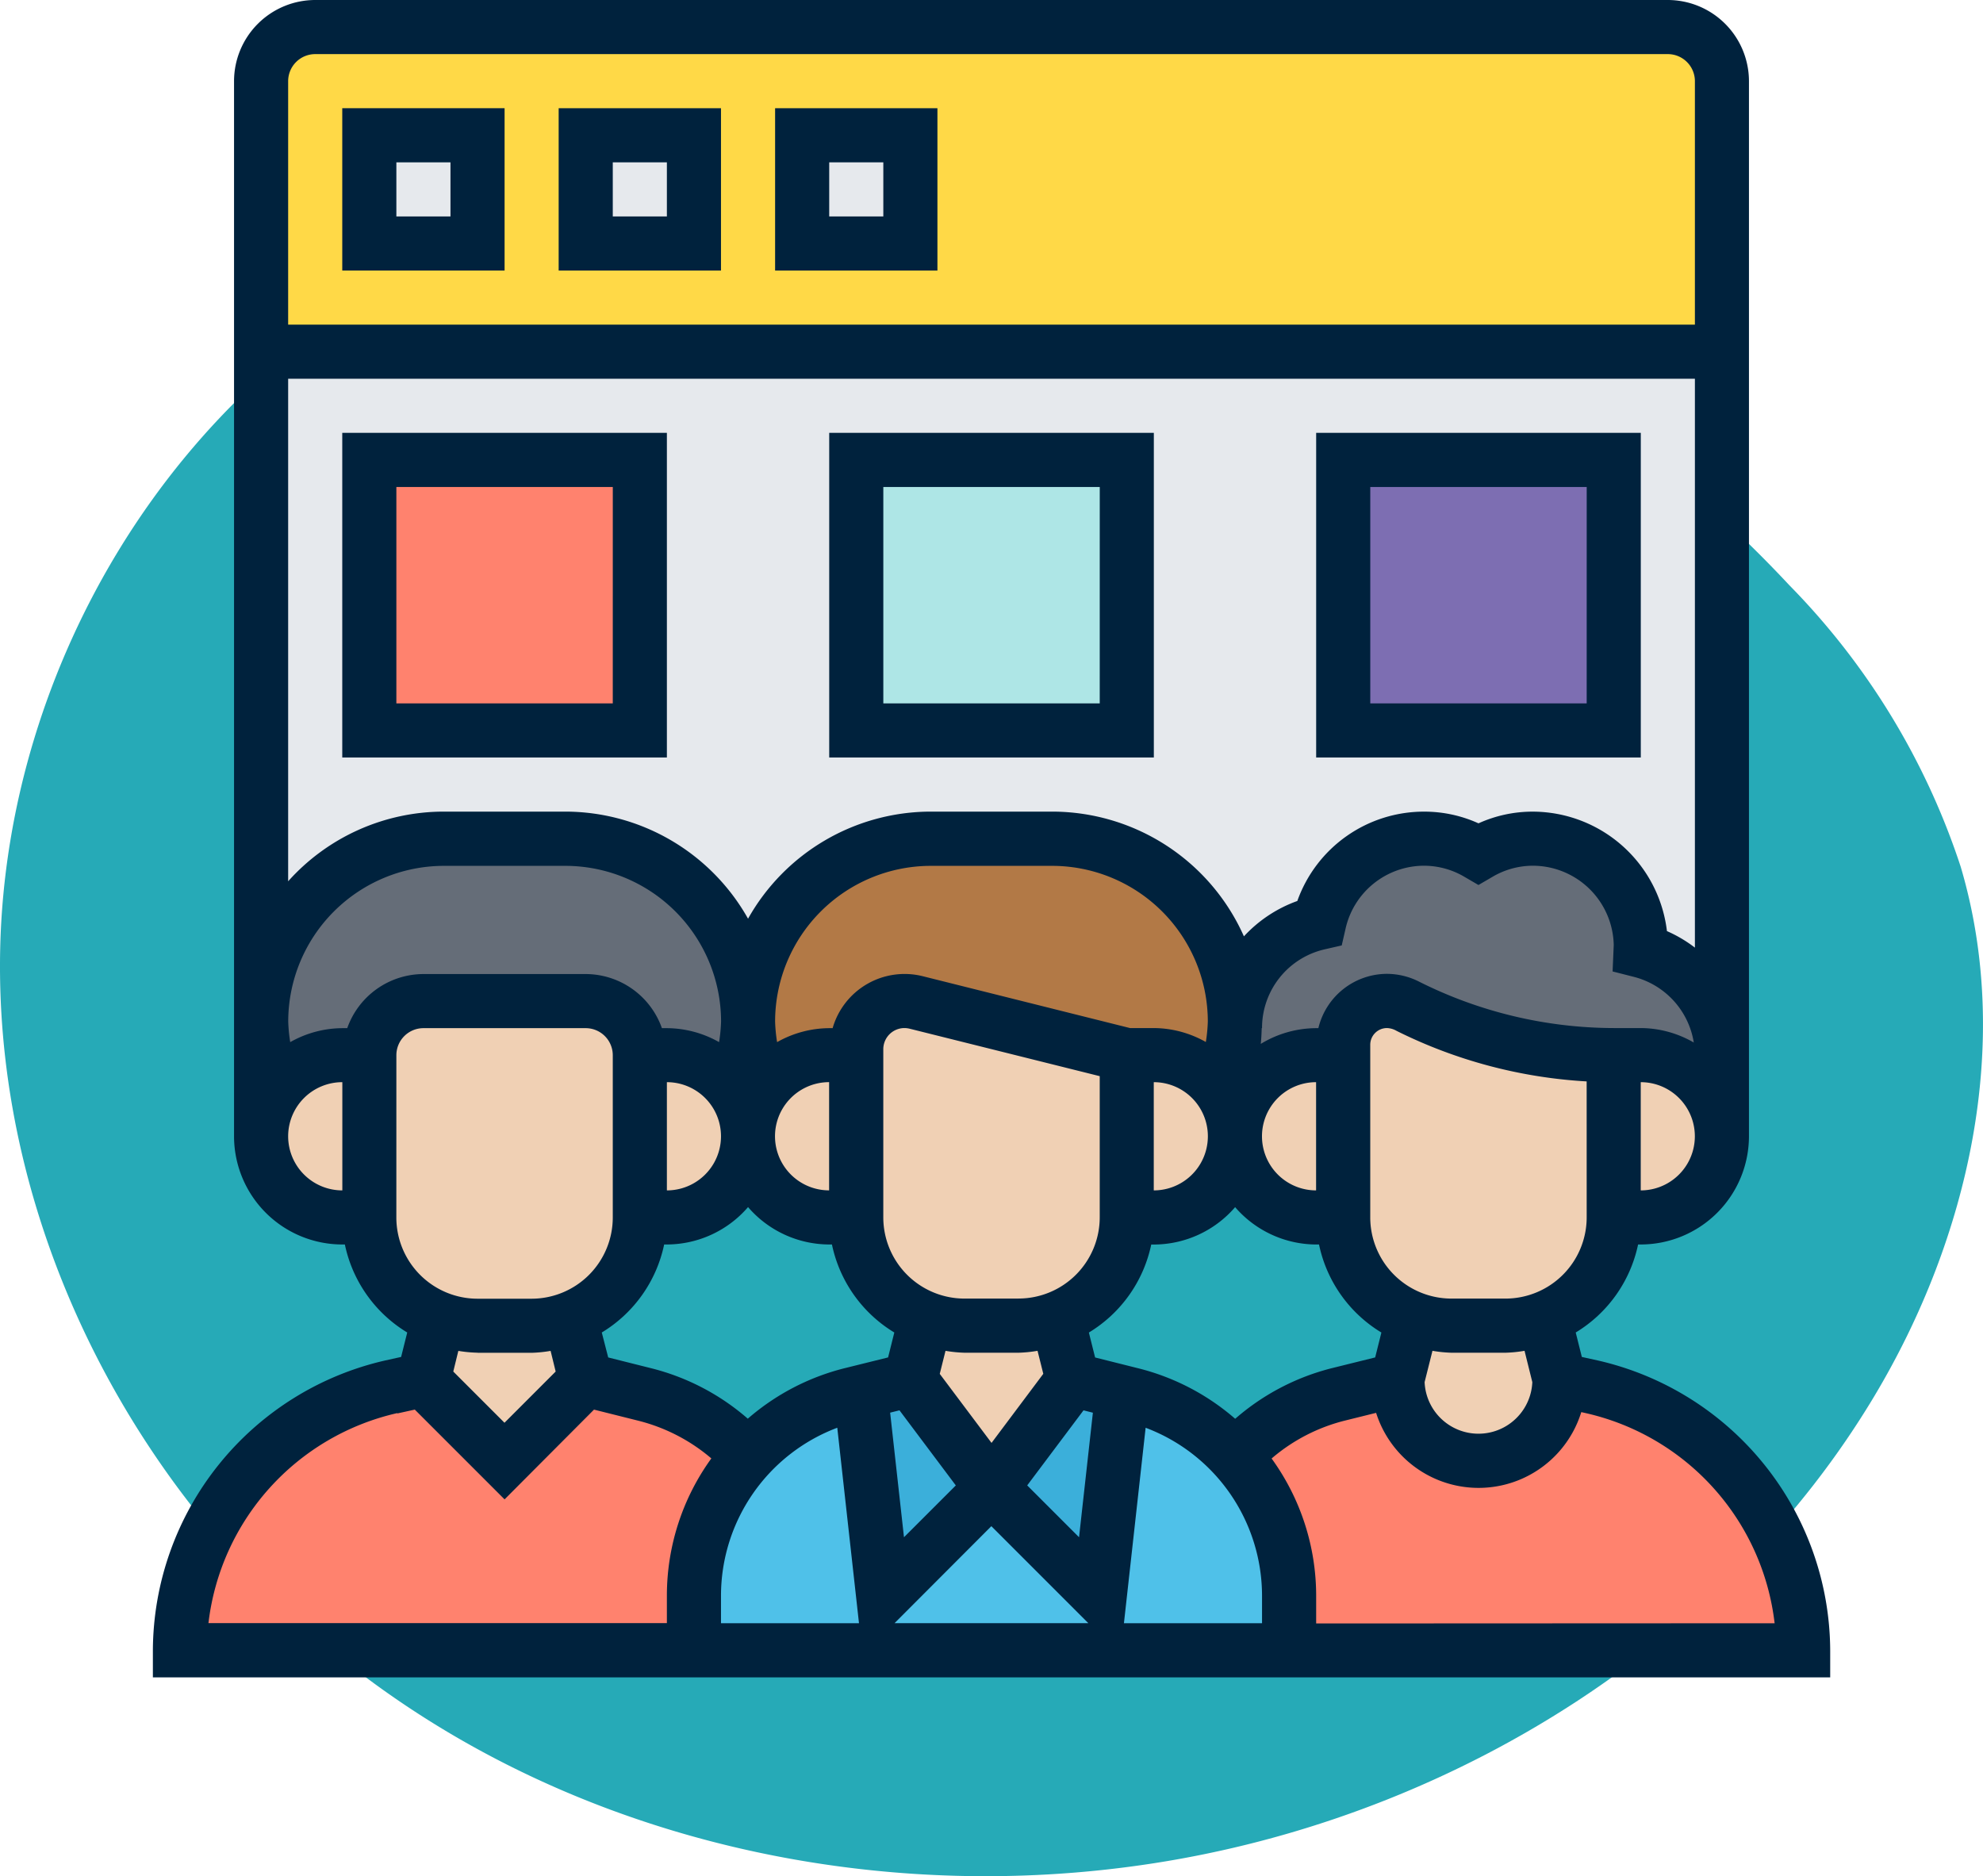 <svg xmlns="http://www.w3.org/2000/svg" width="78.501" height="74.271" viewBox="0 0 78.501 74.271">
  <g id="Grupo_1102011" data-name="Grupo 1102011" transform="translate(-848 -14055.602)">
    <g id="Grupo_1102000" data-name="Grupo 1102000">
      <path id="_12068" data-name="12068" d="M72.033,71.913c-8.038-1.11-16.53-.839-23.844,2.675C38.045,79.46,31.382,90.507,31.127,101.757s5.606,22.305,14.66,28.988,21,9.051,32.068,7.045c11.165-2.023,21.645-8.583,27.469-18.322,3.735-6.245,5.48-13.956,3.417-20.934a28.6,28.6,0,0,0-6.787-11.156A50.145,50.145,0,0,0,72.033,71.913Z" transform="translate(816.881 13991.391)" fill="#26aab7"/>
      <g id="visitante" transform="translate(853.052 14054.602)">
        <g id="Grupo_1101998" data-name="Grupo 1101998" transform="translate(2.071 2.071)">
          <g id="Grupo_1101970" data-name="Grupo 1101970" transform="translate(3.213 12.851)">
            <path id="Trazado_881204" data-name="Trazado 881204" d="M43.554,40.506a7.24,7.24,0,0,0-7.229-7.229H31.506a7.226,7.226,0,0,0-7.229,7.229,7.24,7.24,0,0,0-7.229-7.229H12.229A7.226,7.226,0,0,0,5,40.506V14H62.831V41.845a4.262,4.262,0,0,0-3.224-4.134c0-.054.011-.1.011-.15a4.263,4.263,0,0,0-6.426-3.695,4.25,4.25,0,0,0-6.308,2.742,4.267,4.267,0,0,0-3.32,3.9Z" transform="translate(-5 -14)" fill="#e6e9ed"/>
          </g>
          <g id="Grupo_1101971" data-name="Grupo 1101971" transform="translate(26.774 17.135)">
            <path id="Trazado_881205" data-name="Trazado 881205" d="M27,18H37.709V28.709H27Z" transform="translate(-27 -18)" fill="#aee6e6"/>
          </g>
          <g id="Grupo_1101972" data-name="Grupo 1101972" transform="translate(46.051 17.135)">
            <path id="Trazado_881206" data-name="Trazado 881206" d="M45,18H55.709V28.709H45Z" transform="translate(-45 -18)" fill="#7d6eb2"/>
          </g>
          <g id="Grupo_1101973" data-name="Grupo 1101973" transform="translate(7.497 17.135)">
            <path id="Trazado_881207" data-name="Trazado 881207" d="M9,18H19.709V28.709H9Z" transform="translate(-9 -18)" fill="#ff826e"/>
          </g>
          <g id="Grupo_1101974" data-name="Grupo 1101974" transform="translate(3.213)">
            <path id="Trazado_881208" data-name="Trazado 881208" d="M62.831,4.142V14.851H5V4.142A2.148,2.148,0,0,1,7.142,2H60.689A2.148,2.148,0,0,1,62.831,4.142Z" transform="translate(-5 -2)" fill="#ffd947"/>
          </g>
          <g id="Grupo_1101975" data-name="Grupo 1101975" transform="translate(41.767 53.547)">
            <path id="Trazado_881209" data-name="Trazado 881209" d="M55.115,52.278A10.682,10.682,0,0,1,63.49,62.709H43.142V60.568A8.157,8.157,0,0,0,41,55.02a8.192,8.192,0,0,1,4.091-2.442L47.426,52a3.213,3.213,0,0,0,6.426,0Z" transform="translate(-41 -52)" fill="#ff826e"/>
          </g>
          <g id="Grupo_1101976" data-name="Grupo 1101976" transform="translate(0 53.547)">
            <path id="Trazado_881210" data-name="Trazado 881210" d="M24.49,55.02a8.225,8.225,0,0,0-2.142,5.526v2.163H2a10.679,10.679,0,0,1,8.375-10.431L11.638,52l3.213,3.213L18.064,52s1.017.257,2.345.589a8.189,8.189,0,0,1,4.08,2.431Z" transform="translate(-2 -52)" fill="#ff826e"/>
          </g>
          <g id="Grupo_1101977" data-name="Grupo 1101977" transform="translate(20.348 54.04)">
            <path id="Trazado_881211" data-name="Trazado 881211" d="M37.064,60.535l.9-8.075c.118.032.246.064.375.1a8.2,8.2,0,0,1,6.222,7.979v2.142H21V60.513a8.225,8.225,0,0,1,2.142-5.526,8.132,8.132,0,0,1,4.091-2.442l.364-.086.9,8.075,4.284-4.284Z" transform="translate(-21 -52.46)" fill="#4fc1e9"/>
          </g>
          <g id="Grupo_1101978" data-name="Grupo 1101978" transform="translate(32.128 53.547)">
            <path id="Trazado_881212" data-name="Trazado 881212" d="M37.183,52.493l-.9,8.075L32,56.284,35.213,52S36.037,52.214,37.183,52.493Z" transform="translate(-32 -52)" fill="#3bafda"/>
          </g>
          <g id="Grupo_1101979" data-name="Grupo 1101979" transform="translate(26.945 53.547)">
            <path id="Trazado_881213" data-name="Trazado 881213" d="M29.131,52l3.213,4.284L28.06,60.568l-.9-8.075Z" transform="translate(-27.16 -52)" fill="#3bafda"/>
          </g>
          <g id="Grupo_1101980" data-name="Grupo 1101980" transform="translate(41.221 32.128)">
            <path id="Trazado_881214" data-name="Trazado 881214" d="M44.249,40.568a3.209,3.209,0,0,0-3.213,3.213,3.206,3.206,0,0,0-.546-1.788v-.011a7.251,7.251,0,0,0,.546-2.752h.011a4.267,4.267,0,0,1,3.32-3.9,4.25,4.25,0,0,1,6.308-2.742A4.263,4.263,0,0,1,57.1,36.284c0,.054-.011.1-.011.15A4.274,4.274,0,0,1,59.949,42.3,3.2,3.2,0,0,0,57.1,40.568H56.029a18.133,18.133,0,0,1-8.118-1.917l-.086-.043a1.733,1.733,0,0,0-2.506,1.553v.407Z" transform="translate(-40.49 -32)" fill="#656d78"/>
          </g>
          <g id="Grupo_1101981" data-name="Grupo 1101981" transform="translate(3.213 32.128)">
            <path id="Trazado_881215" data-name="Trazado 881215" d="M24.277,39.229a7.251,7.251,0,0,1-.546,2.752,3.3,3.3,0,0,0-.4-.471,3.205,3.205,0,0,0-2.27-.942H19.993a2.148,2.148,0,0,0-2.142-2.142H11.426a2.148,2.148,0,0,0-2.142,2.142H8.213a3.2,3.2,0,0,0-2.667,1.414A7.225,7.225,0,0,1,12.229,32h4.819a7.24,7.24,0,0,1,7.229,7.229Z" transform="translate(-5 -32)" fill="#656d78"/>
          </g>
          <g id="Grupo_1101982" data-name="Grupo 1101982" transform="translate(22.49 32.128)">
            <path id="Trazado_881216" data-name="Trazado 881216" d="M41.731,41.981a3.2,3.2,0,0,0-2.667-1.414H37.993l-8.343-2.088a2.167,2.167,0,0,0-.461-.054,1.911,1.911,0,0,0-1.906,1.906v.236H26.213a3.2,3.2,0,0,0-2.667,1.414A7.225,7.225,0,0,1,30.229,32h4.819a7.225,7.225,0,0,1,6.683,9.981Z" transform="translate(-23 -32)" fill="#b27946"/>
          </g>
          <g id="Grupo_1101983" data-name="Grupo 1101983" transform="translate(56.76 40.696)">
            <path id="Trazado_881217" data-name="Trazado 881217" d="M56.071,40a3.2,3.2,0,0,1,2.849,1.735,3.113,3.113,0,0,1,.364,1.478,3.218,3.218,0,0,1-3.213,3.213H55V40Z" transform="translate(-55 -40)" fill="#f0d0b4"/>
          </g>
          <g id="Grupo_1101984" data-name="Grupo 1101984" transform="translate(48.192 51.116)">
            <path id="Trazado_881218" data-name="Trazado 881218" d="M53.426,52.161a3.213,3.213,0,0,1-6.426,0l.61-2.42V49.73a4.019,4.019,0,0,0,1.531.289h2.142a4.058,4.058,0,0,0,1.531-.289Z" transform="translate(-47 -49.73)" fill="#f0d0b4"/>
          </g>
          <g id="Grupo_1101985" data-name="Grupo 1101985" transform="translate(46.051 38.554)">
            <path id="Trazado_881219" data-name="Trazado 881219" d="M55.709,40.142v6.426a4.265,4.265,0,0,1-2.752,3.995,4.058,4.058,0,0,1-1.531.289H49.284a4.019,4.019,0,0,1-1.531-.289A4.265,4.265,0,0,1,45,46.568V39.735a1.733,1.733,0,0,1,2.506-1.553l.086.043A18.133,18.133,0,0,0,55.709,40.142Z" transform="translate(-45 -38)" fill="#f0d0b4"/>
          </g>
          <g id="Grupo_1101986" data-name="Grupo 1101986" transform="translate(41.767 40.696)">
            <path id="Trazado_881220" data-name="Trazado 881220" d="M45.284,40v6.426H44.213a3.213,3.213,0,0,1,0-6.426Z" transform="translate(-41 -40)" fill="#f0d0b4"/>
          </g>
          <g id="Grupo_1101987" data-name="Grupo 1101987" transform="translate(37.483 40.696)">
            <path id="Trazado_881221" data-name="Trazado 881221" d="M38.071,40a3.2,3.2,0,0,1,2.667,1.414v.011a3.213,3.213,0,0,1-2.667,5H37V40Z" transform="translate(-37 -40)" fill="#f0d0b4"/>
          </g>
          <g id="Grupo_1101988" data-name="Grupo 1101988" transform="translate(28.915 51.116)">
            <path id="Trazado_881222" data-name="Trazado 881222" d="M33.284,50.019a4.058,4.058,0,0,0,1.531-.289v.011l.61,2.42-3.213,4.284L29,52.161l.61-2.42V49.73a4.019,4.019,0,0,0,1.531.289Z" transform="translate(-29 -49.73)" fill="#f0d0b4"/>
          </g>
          <g id="Grupo_1101989" data-name="Grupo 1101989" transform="translate(26.774 38.554)">
            <path id="Trazado_881223" data-name="Trazado 881223" d="M37.709,40.142v6.426a4.265,4.265,0,0,1-2.752,3.995,4.058,4.058,0,0,1-1.531.289H31.284a4.019,4.019,0,0,1-1.531-.289A4.265,4.265,0,0,1,27,46.568V39.906A1.91,1.91,0,0,1,28.906,38a2.167,2.167,0,0,1,.461.054Z" transform="translate(-27 -38)" fill="#f0d0b4"/>
          </g>
          <g id="Grupo_1101990" data-name="Grupo 1101990" transform="translate(22.49 40.696)">
            <path id="Trazado_881224" data-name="Trazado 881224" d="M23.546,41.424v-.011A3.2,3.2,0,0,1,26.213,40h1.071v6.426H26.213a3.21,3.21,0,0,1-2.667-5Z" transform="translate(-23 -40)" fill="#f0d0b4"/>
          </g>
          <g id="Grupo_1101991" data-name="Grupo 1101991" transform="translate(18.206 40.696)">
            <path id="Trazado_881225" data-name="Trazado 881225" d="M22.738,41.424a5.344,5.344,0,0,1,.546,1.788,3.209,3.209,0,0,1-3.213,3.213H19V40h1.071a3.205,3.205,0,0,1,2.27.942,3.3,3.3,0,0,1,.4.471Z" transform="translate(-19 -40)" fill="#f0d0b4"/>
          </g>
          <g id="Grupo_1101992" data-name="Grupo 1101992" transform="translate(9.638 51.116)">
            <path id="Trazado_881226" data-name="Trazado 881226" d="M15.284,50.019a4.058,4.058,0,0,0,1.531-.289l.61,2.431-3.213,3.213L11,52.161l.61-2.431a4.019,4.019,0,0,0,1.531.289Z" transform="translate(-11 -49.73)" fill="#f0d0b4"/>
          </g>
          <g id="Grupo_1101993" data-name="Grupo 1101993" transform="translate(7.497 38.554)">
            <path id="Trazado_881227" data-name="Trazado 881227" d="M19.709,40.142v6.426a4.265,4.265,0,0,1-2.752,3.995,4.058,4.058,0,0,1-1.531.289H13.284a4.019,4.019,0,0,1-1.531-.289A4.265,4.265,0,0,1,9,46.568V40.142A2.148,2.148,0,0,1,11.142,38h6.426A2.148,2.148,0,0,1,19.709,40.142Z" transform="translate(-9 -38)" fill="#f0d0b4"/>
          </g>
          <g id="Grupo_1101994" data-name="Grupo 1101994" transform="translate(3.213 40.696)">
            <path id="Trazado_881228" data-name="Trazado 881228" d="M9.284,40v6.426H8.213a3.21,3.21,0,0,1-2.667-5v-.011A3.2,3.2,0,0,1,8.213,40H9.284Z" transform="translate(-5 -40)" fill="#f0d0b4"/>
          </g>
          <g id="Grupo_1101995" data-name="Grupo 1101995" transform="translate(24.632 4.284)">
            <path id="Trazado_881229" data-name="Trazado 881229" d="M25,6h4.284v4.284H25Z" transform="translate(-25 -6)" fill="#e6e9ed"/>
          </g>
          <g id="Grupo_1101996" data-name="Grupo 1101996" transform="translate(16.064 4.284)">
            <path id="Trazado_881230" data-name="Trazado 881230" d="M17,6h4.284v4.284H17Z" transform="translate(-17 -6)" fill="#e6e9ed"/>
          </g>
          <g id="Grupo_1101997" data-name="Grupo 1101997" transform="translate(7.497 4.284)">
            <path id="Trazado_881231" data-name="Trazado 881231" d="M9,6h4.284v4.284H9Z" transform="translate(-9 -6)" fill="#e6e9ed"/>
          </g>
        </g>
        <g id="Grupo_1101999" data-name="Grupo 1101999" transform="translate(1 1)">
          <path id="Trazado_881232" data-name="Trazado 881232" d="M58.183,54.851l-.615-.136-.242-.968a5.358,5.358,0,0,0,2.469-3.484H59.9a4.288,4.288,0,0,0,4.284-4.284V4.213A3.217,3.217,0,0,0,60.973,1H7.426A3.217,3.217,0,0,0,4.213,4.213V45.98A4.288,4.288,0,0,0,8.5,50.263H8.6a5.349,5.349,0,0,0,2.469,3.484l-.242.968-.615.136A11.828,11.828,0,0,0,1,66.327V67.4H67.4V66.327a11.828,11.828,0,0,0-9.215-11.476Zm-2.575.861a2.134,2.134,0,0,1-4.264,0l.311-1.24a5.259,5.259,0,0,0,.751.076h2.142a5.29,5.29,0,0,0,.752-.076Zm-10.7,9.544H39.441l.859-7.738a7.112,7.112,0,0,1,4.608,6.667ZM18.771,53.747a5.354,5.354,0,0,0,2.469-3.484h.108a4.257,4.257,0,0,0,3.213-1.48,4.257,4.257,0,0,0,3.213,1.48h.108a5.349,5.349,0,0,0,2.469,3.484l-.246.987-1.715.425a9.273,9.273,0,0,0-3.839,2,9.234,9.234,0,0,0-3.8-1.991l-1.726-.433Zm2.577-9.909a2.142,2.142,0,0,1,0,4.284Zm25.7,4.284a2.142,2.142,0,0,1,0-4.284Zm-6.426-4.284a2.142,2.142,0,1,1,0,4.284Zm2.063-1.589a4.226,4.226,0,0,0-2.063-.553h-.94l-8.212-2.054A2.964,2.964,0,0,0,27.909,41.7h-.135a4.227,4.227,0,0,0-2.063.553,6.285,6.285,0,0,1-.079-.816,6.169,6.169,0,0,1,6.162-6.162H36.6a6.169,6.169,0,0,1,6.162,6.162,6.284,6.284,0,0,1-.079.816ZM37.841,56.829l.371.093-.548,4.93L35.612,59.8Zm-1.592-1.446L34.2,58.118l-2.05-2.733.228-.912a5.418,5.418,0,0,0,.751.075H35.27a5.259,5.259,0,0,0,.751-.076Zm-5.693,1.445,2.23,2.973-2.052,2.051-.548-4.932Zm4.714-4.423H33.128a3.217,3.217,0,0,1-3.213-3.213v-6.66a.838.838,0,0,1,.836-.836.9.9,0,0,1,.2.024L38.483,43.6v5.59a3.217,3.217,0,0,1-3.213,3.213Zm-7.5-4.284a2.142,2.142,0,1,1,0-4.284Zm.323,9.393.86,7.742H23.49V64.167A7.11,7.11,0,0,1,28.1,57.515Zm6.1,3.9,3.84,3.84H30.36Zm9.645-4.257a9.268,9.268,0,0,0-3.822-1.991L38.3,54.736l-.247-.987a5.354,5.354,0,0,0,2.469-3.484h.108a4.257,4.257,0,0,0,3.213-1.48,4.26,4.26,0,0,0,3.213,1.479h.108a5.349,5.349,0,0,0,2.469,3.484l-.246.986-1.715.425a9.257,9.257,0,0,0-3.822,2ZM57.76,49.192a3.217,3.217,0,0,1-3.213,3.213H52.405a3.217,3.217,0,0,1-3.213-3.213V42.358a.662.662,0,0,1,.662-.662.814.814,0,0,1,.382.112,19.311,19.311,0,0,0,7.523,2ZM51.108,39.85a2.833,2.833,0,0,0-1.254-.3A2.8,2.8,0,0,0,47.138,41.7h-.088a4.241,4.241,0,0,0-2.192.623c.022-.207.031-.414.037-.623h.013a3.193,3.193,0,0,1,2.5-3.125l.655-.15.15-.655a3.19,3.19,0,0,1,3.124-2.5,3.156,3.156,0,0,1,1.6.449l.539.314.539-.314a3.156,3.156,0,0,1,1.6-.449,3.207,3.207,0,0,1,3.216,3.139l-.045,1.046.833.212A3.206,3.206,0,0,1,62,42.269a4.223,4.223,0,0,0-2.1-.573H58.831a17.253,17.253,0,0,1-7.723-1.846ZM59.9,48.121V43.838a2.142,2.142,0,1,1,0,4.284ZM7.426,3.142H60.973a1.072,1.072,0,0,1,1.071,1.071v9.638H6.355V4.213A1.072,1.072,0,0,1,7.426,3.142ZM6.355,15.993H62.044V38.512a5.327,5.327,0,0,0-1.107-.654,5.362,5.362,0,0,0-5.318-4.729,5.189,5.189,0,0,0-2.142.463,5.189,5.189,0,0,0-2.142-.463,5.318,5.318,0,0,0-5.03,3.537,5.314,5.314,0,0,0-2.114,1.4A8.314,8.314,0,0,0,36.6,33.128H31.794a8.306,8.306,0,0,0-7.233,4.239,8.306,8.306,0,0,0-7.233-4.239H12.517a8.273,8.273,0,0,0-6.162,2.758Zm0,29.986A2.144,2.144,0,0,1,8.5,43.838v4.284A2.144,2.144,0,0,1,6.355,45.98ZM8.694,41.7H8.5a4.226,4.226,0,0,0-2.063.553,6.285,6.285,0,0,1-.079-.816,6.169,6.169,0,0,1,6.162-6.162h4.811a6.169,6.169,0,0,1,6.162,6.162,6.285,6.285,0,0,1-.079.816,4.226,4.226,0,0,0-2.063-.553h-.2a3.208,3.208,0,0,0-3.016-2.142H11.709A3.208,3.208,0,0,0,8.694,41.7Zm1.945,1.071A1.072,1.072,0,0,1,11.709,41.7h6.426a1.072,1.072,0,0,1,1.071,1.071v6.426a3.217,3.217,0,0,1-3.213,3.213H13.851a3.217,3.217,0,0,1-3.213-3.213Zm3.213,11.78h2.142a5.259,5.259,0,0,0,.751-.076l.2.818-2.026,2.027-2.027-2.027.2-.818A5.29,5.29,0,0,0,13.851,54.547Zm-3.173,2.4.69-.152,3.554,3.554L18.463,56.8l1.761.441a7.124,7.124,0,0,1,2.884,1.491,9.256,9.256,0,0,0-1.76,5.431v1.089H3.2a9.682,9.682,0,0,1,7.475-8.314Zm36.372,8.314V64.188a9.261,9.261,0,0,0-1.764-5.453,7.092,7.092,0,0,1,2.9-1.5l1.237-.307a4.255,4.255,0,0,0,8.122-.029l.179.04A9.68,9.68,0,0,1,65.2,65.257Z" transform="translate(-1 -1)" fill="#00223d"/>
          <path id="Trazado_881233" data-name="Trazado 881233" d="M14.426,5H8v6.426h6.426ZM12.284,9.284H10.142V7.142h2.142Z" transform="translate(-0.503 -0.716)" fill="#00223d"/>
          <path id="Trazado_881234" data-name="Trazado 881234" d="M22.426,5H16v6.426h6.426ZM20.284,9.284H18.142V7.142h2.142Z" transform="translate(0.064 -0.716)" fill="#00223d"/>
          <path id="Trazado_881235" data-name="Trazado 881235" d="M30.426,5H24v6.426h6.426ZM28.284,9.284H26.142V7.142h2.142Z" transform="translate(0.632 -0.716)" fill="#00223d"/>
          <path id="Trazado_881236" data-name="Trazado 881236" d="M56.851,17H44V29.851H56.851ZM54.709,27.709H46.142V19.142h8.568Z" transform="translate(2.051 0.135)" fill="#00223d"/>
          <path id="Trazado_881237" data-name="Trazado 881237" d="M38.851,17H26V29.851H38.851ZM36.709,27.709H28.142V19.142h8.568Z" transform="translate(0.774 0.135)" fill="#00223d"/>
          <path id="Trazado_881238" data-name="Trazado 881238" d="M20.851,17H8V29.851H20.851ZM18.709,27.709H10.142V19.142h8.568Z" transform="translate(-0.503 0.135)" fill="#00223d"/>
        </g>
      </g>
    </g>
  </g>
</svg>
